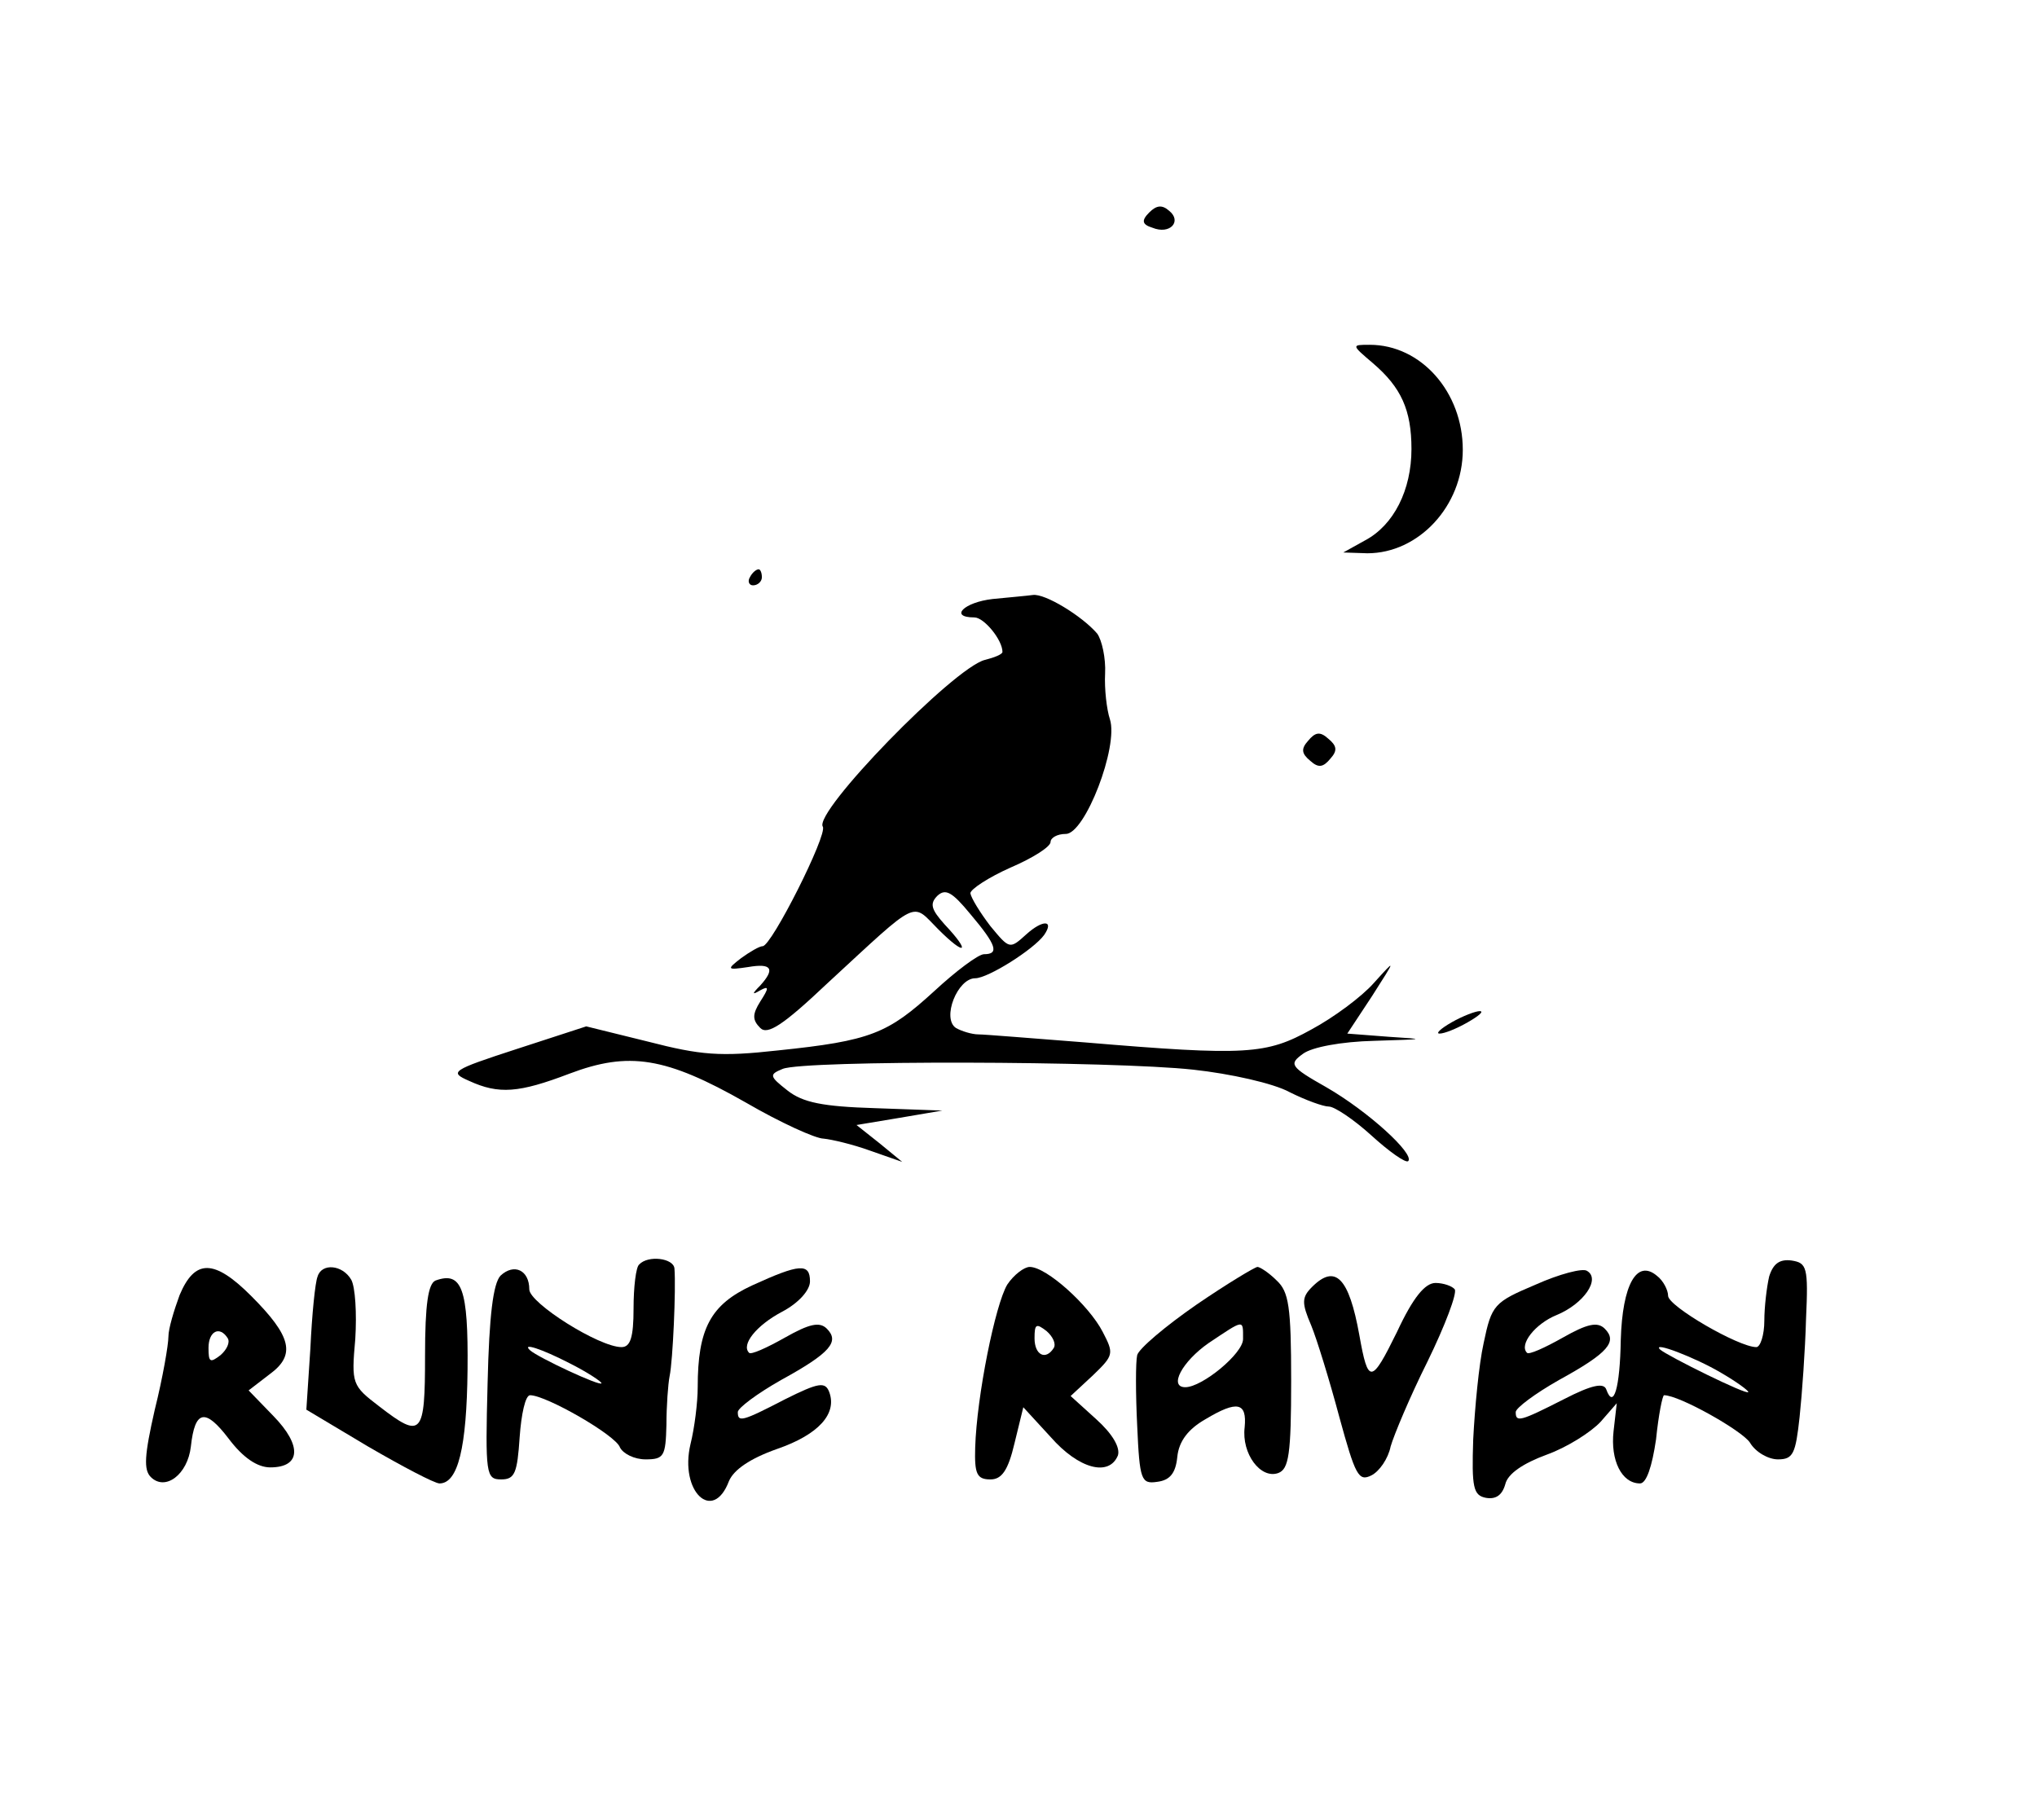 <?xml version="1.0" standalone="no"?>
<!DOCTYPE svg PUBLIC "-//W3C//DTD SVG 20010904//EN"
 "http://www.w3.org/TR/2001/REC-SVG-20010904/DTD/svg10.dtd">
<svg version="1.0" xmlns="http://www.w3.org/2000/svg"
 width="254pt" height="227pt" viewBox="0 0 254 227"
 preserveAspectRatio="xMidYMid meet">

<g transform="translate(0,227) scale(0.1,-0.1)"
fill="#000000" stroke="none">
<path d="M1433 2005 c-10 -10 -9 -15 4 -19 22 -9 37 8 21 21 -9 8 -16 7 -25
-2z"/>
<path d="M1712 1817 c35 -30 48 -58 48 -107 0 -51 -22 -95 -58 -114 l-27 -15
30 -1 c64 0 119 59 119 129 0 72 -52 131 -116 131 -23 0 -23 0 4 -23z"/>
<path d="M935 1550 c-3 -5 -1 -10 4 -10 6 0 11 5 11 10 0 6 -2 10 -4 10 -3 0
-8 -4 -11 -10z"/>
<path d="M1238 1523 c-36 -4 -55 -23 -23 -23 12 0 35 -28 35 -43 0 -3 -10 -7
-22 -10 -39 -10 -214 -190 -202 -208 6 -10 -64 -149 -75 -149 -4 0 -16 -7 -27
-15 -18 -14 -18 -15 9 -11 29 5 34 -2 15 -23 -11 -11 -10 -12 0 -6 11 6 11 3
0 -14 -10 -16 -10 -23 0 -33 9 -9 28 3 84 56 116 107 104 101 138 67 34 -34
41 -29 8 6 -17 19 -19 26 -9 36 10 9 18 5 41 -23 33 -39 36 -50 17 -50 -7 0
-35 -21 -62 -46 -58 -53 -79 -62 -195 -74 -72 -8 -96 -6 -162 11 l-77 19 -86
-28 c-83 -27 -85 -29 -60 -40 37 -17 62 -15 125 9 74 28 120 21 220 -36 43
-25 87 -45 97 -45 10 -1 36 -7 58 -15 l40 -14 -28 23 -29 23 54 9 53 9 -84 3
c-65 2 -90 7 -109 22 -23 18 -23 20 -6 27 27 11 412 10 512 -1 46 -5 100 -17
120 -28 20 -10 42 -18 49 -18 7 0 31 -16 53 -36 22 -20 43 -35 46 -32 8 9 -50
62 -102 92 -46 26 -47 29 -29 42 11 8 47 15 89 16 64 2 65 2 18 5 l-52 4 31
47 c30 47 30 47 2 16 -15 -17 -50 -43 -78 -58 -56 -31 -80 -33 -282 -16 -65 5
-125 10 -133 10 -8 0 -21 4 -28 8 -18 12 2 62 24 62 16 0 73 36 86 54 13 19
-2 19 -22 1 -21 -19 -21 -19 -45 10 -13 17 -24 35 -25 41 0 5 23 20 50 32 28
12 50 26 50 32 0 5 8 10 19 10 24 0 66 109 55 143 -4 12 -7 38 -6 57 1 19 -4
42 -10 50 -19 22 -65 50 -80 48 -7 -1 -30 -3 -50 -5z"/>
<path d="M1631 1346 c-9 -10 -8 -16 3 -25 10 -9 16 -8 25 3 9 10 8 16 -3 25
-10 9 -16 8 -25 -3z"/>
<path d="M1810 995 c-14 -8 -20 -14 -15 -14 6 0 21 6 35 14 14 8 21 14 15 14
-5 0 -21 -6 -35 -14z"/>
<path d="M797 693 c-4 -3 -7 -28 -7 -55 0 -36 -4 -48 -15 -48 -28 0 -115 55
-115 72 0 24 -19 33 -36 17 -9 -10 -14 -49 -16 -134 -3 -114 -2 -120 17 -120
17 0 20 8 23 53 2 28 7 52 13 52 20 0 107 -50 112 -65 4 -8 18 -15 32 -15 23
0 25 4 26 43 0 23 2 51 4 61 4 19 8 109 6 134 -1 13 -33 17 -44 5z m-87 -123
c22 -11 40 -23 40 -25 0 -5 -79 32 -89 41 -11 10 14 2 49 -16z"/>
<path d="M2206 678 c-3 -13 -6 -38 -6 -55 0 -18 -5 -33 -10 -33 -22 0 -110 51
-110 64 0 7 -6 19 -14 25 -25 21 -43 -11 -45 -80 -1 -60 -9 -87 -18 -62 -3 9
-18 6 -53 -12 -55 -28 -60 -29 -60 -16 0 5 24 23 54 40 62 34 73 48 57 64 -9
9 -22 6 -52 -11 -23 -13 -43 -22 -45 -19 -10 10 10 36 37 47 34 14 55 45 38
55 -5 4 -35 -4 -64 -17 -52 -22 -55 -25 -65 -73 -6 -27 -11 -81 -13 -120 -2
-60 0 -70 16 -73 12 -2 20 3 24 17 3 13 22 26 52 37 25 9 55 28 67 41 l20 23
-4 -35 c-4 -36 10 -65 33 -65 8 0 15 21 20 55 3 30 8 55 10 55 19 0 97 -44
107 -59 7 -12 23 -21 35 -21 19 0 22 7 27 53 3 28 7 84 8 122 3 65 1 70 -18
73 -15 2 -23 -4 -28 -20z m-60 -120 c19 -11 34 -22 34 -24 0 -5 -101 45 -110
53 -11 11 44 -10 76 -29z"/>
<path d="M224 655 c-7 -19 -14 -42 -14 -52 0 -10 -7 -51 -17 -91 -13 -57 -14
-75 -5 -84 18 -18 46 3 50 38 5 46 18 48 47 10 18 -24 36 -36 52 -36 38 0 40
27 4 64 l-31 32 26 20 c33 24 28 47 -23 98 -46 46 -70 46 -89 1z m60 -54 c3
-5 -1 -14 -9 -21 -13 -10 -15 -9 -15 9 0 21 14 28 24 12z"/>
<path d="M396 678 c-3 -7 -7 -47 -9 -90 l-5 -76 77 -46 c43 -25 83 -46 89 -46
23 0 34 44 35 142 1 101 -7 123 -40 111 -9 -4 -13 -29 -13 -94 0 -99 -4 -104
-57 -63 -34 26 -35 28 -30 84 2 32 0 65 -5 74 -11 19 -37 21 -42 4z"/>
<path d="M938 667 c-52 -24 -68 -54 -68 -127 0 -19 -4 -51 -9 -71 -14 -59 28
-99 48 -46 6 14 26 28 60 40 52 18 75 44 65 71 -5 13 -13 12 -55 -9 -54 -28
-59 -29 -59 -16 0 5 24 23 54 40 62 34 73 48 57 64 -9 9 -22 6 -52 -11 -23
-13 -43 -22 -45 -19 -10 10 9 34 41 51 21 11 35 27 35 38 0 23 -13 22 -72 -5z"/>
<path d="M1256 668 c-15 -25 -38 -139 -40 -203 -1 -33 2 -40 19 -40 14 0 22
11 30 45 l11 45 34 -37 c35 -40 73 -50 84 -23 3 10 -7 27 -27 45 l-32 29 28
26 c26 25 26 27 12 54 -17 33 -70 81 -91 81 -7 0 -20 -10 -28 -22z m58 -79
c-10 -16 -24 -9 -24 12 0 18 2 19 15 9 8 -7 12 -16 9 -21z"/>
<path d="M1492 643 c-39 -27 -72 -55 -74 -63 -2 -8 -2 -48 0 -88 3 -68 5 -73
25 -70 16 2 23 11 25 31 2 20 14 35 35 47 40 24 52 21 49 -10 -4 -33 20 -65
42 -57 13 5 16 23 16 115 0 93 -3 111 -18 125 -10 10 -21 17 -24 17 -3 0 -38
-21 -76 -47z m58 -43 c0 -18 -51 -60 -72 -60 -21 0 -4 32 29 55 45 30 43 30
43 5z"/>
<path d="M1636 665 c-13 -13 -13 -20 -1 -48 7 -17 23 -69 35 -114 20 -73 24
-81 40 -73 10 5 21 21 24 36 4 14 24 62 46 106 22 45 37 85 34 90 -3 4 -14 8
-24 8 -13 0 -28 -18 -48 -61 -32 -65 -36 -66 -47 -4 -13 72 -30 89 -59 60z"/>
</g>
</svg>
